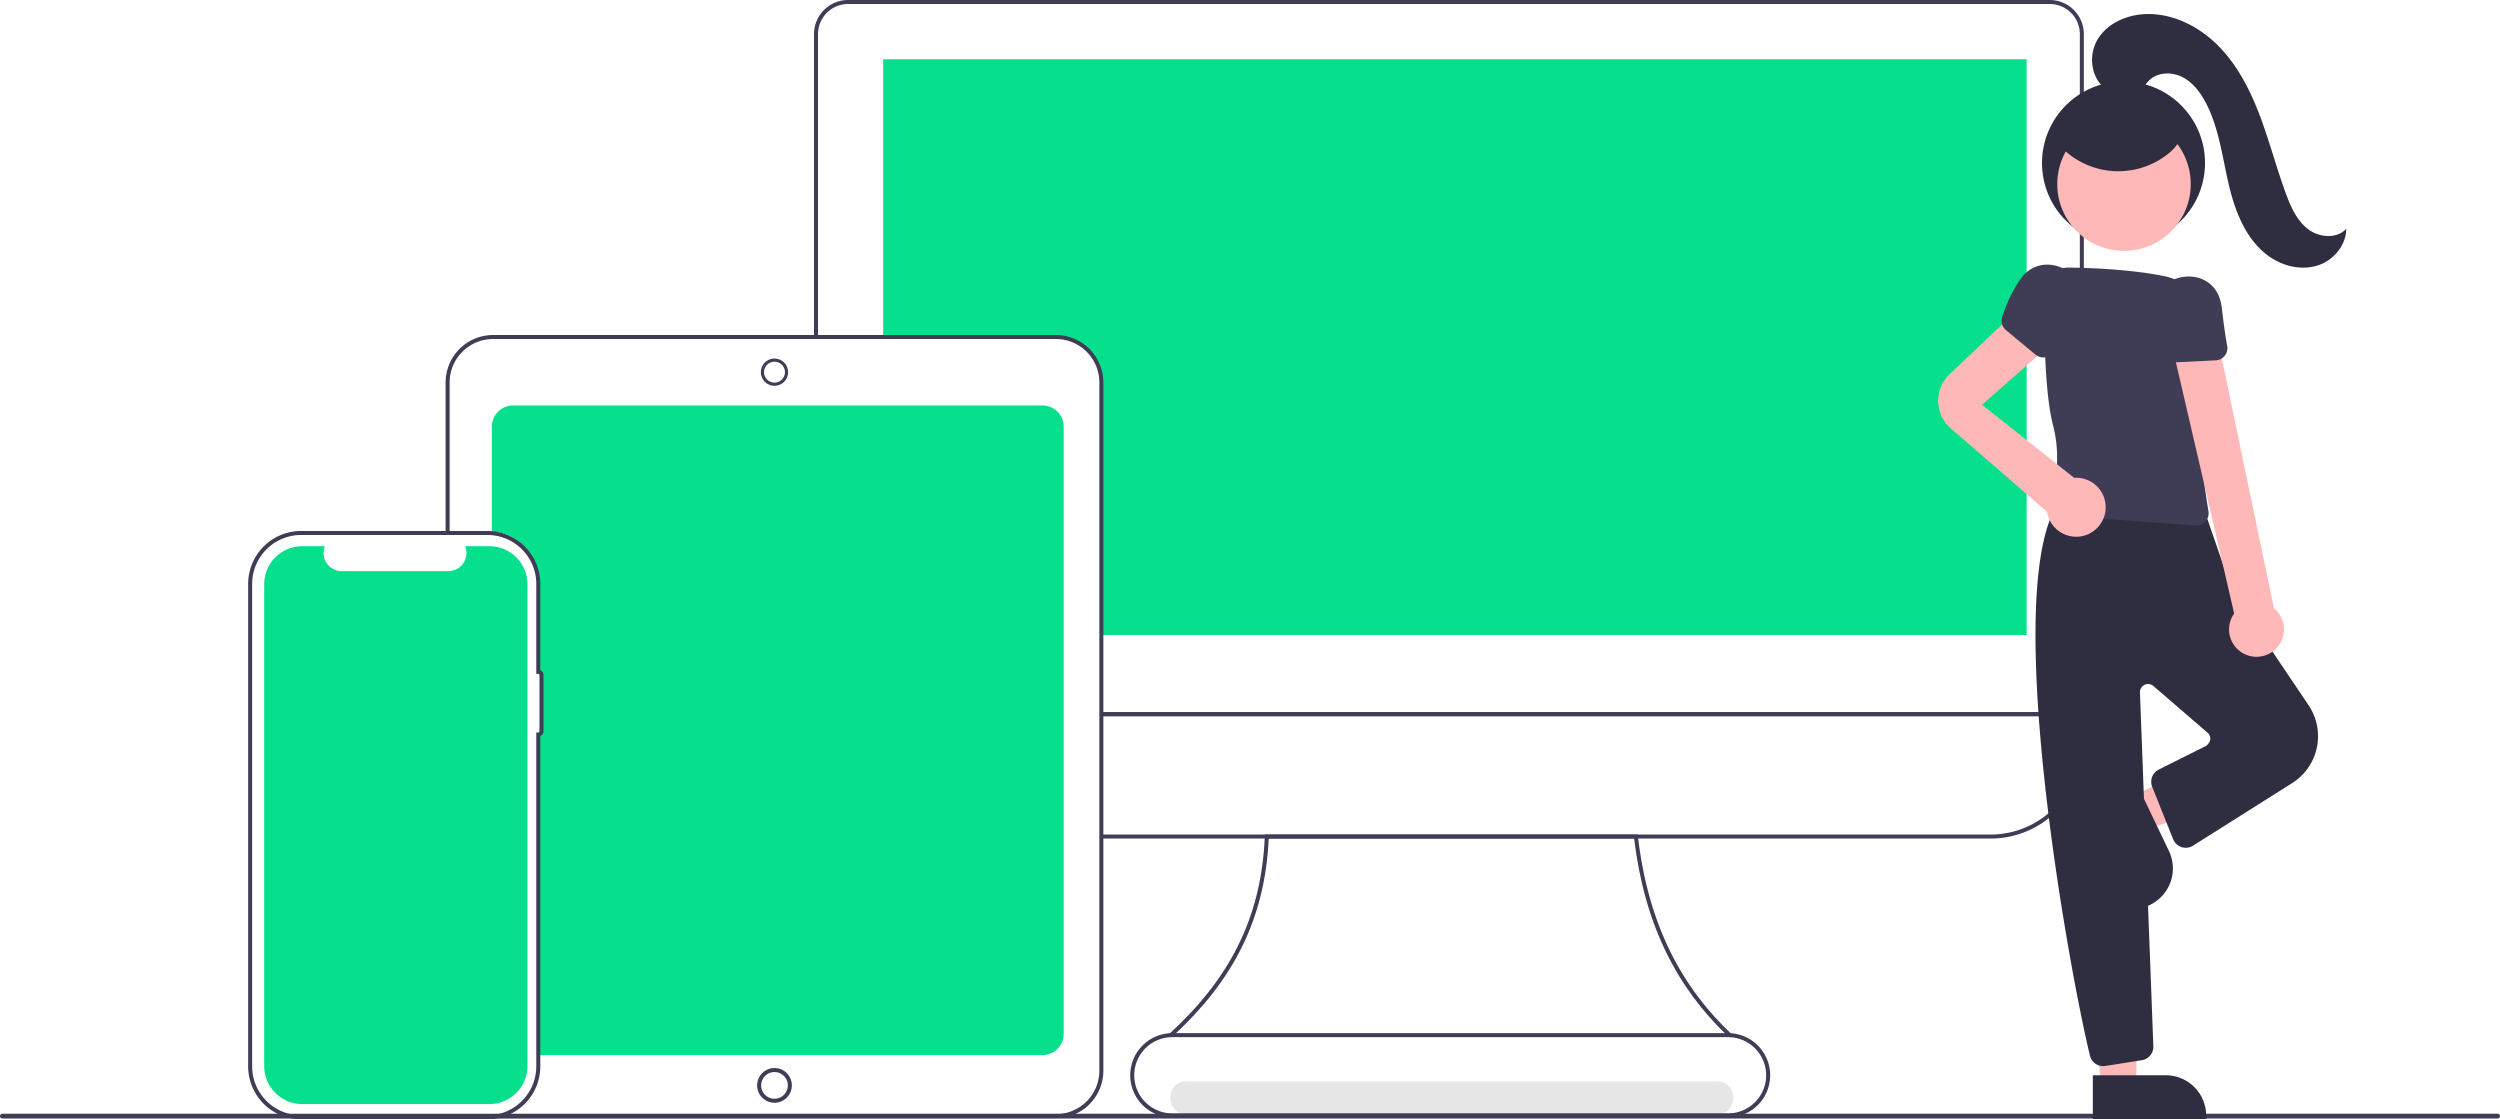 <svg id="b849a2f0-74e0-42be-b224-12e88fa50e48" data-name="Layer 1" xmlns="http://www.w3.org/2000/svg" width="920.109" height="411.952" viewBox="0 0 920.109 411.952"><path d="M576.472,654.024H772.063c7.721,0,7.734-12,0-12H576.472c-7.721,0-7.734,12,0,12Z" transform="translate(-139.946 -244.024)" fill="#e6e6e6"/><path d="M523.665,393.255H328.732a7.777,7.777,0,0,0-7.767,7.767v38.725C330.688,439.976,337,448,338.529,457.741v35.107h.738a.444.444,0,0,1,.443.443v18.681a.444.444,0,0,1-.443.443h-.738V625.323c0,2.481-.025,7.007-.025,7.007H523.665a7.777,7.777,0,0,0,7.767-7.767V401.022A7.777,7.777,0,0,0,523.665,393.255Z" transform="translate(-139.946 -244.024)" fill="#06e08c"/><path d="M885.845,265.834V477.735H544.914V384.439a15.993,15.993,0,0,0-15.978-15.977H464.998V265.834Z" transform="translate(-139.946 -244.024)" fill="#06e08c"/><path d="M906.895,507.607H545.295v-1.477H905.418V256.576a11.088,11.088,0,0,0-11.075-11.075H452.084a11.088,11.088,0,0,0-11.075,11.075V367.505h-1.477V256.576a12.566,12.566,0,0,1,12.552-12.552h442.259A12.566,12.566,0,0,1,906.895,256.576Z" transform="translate(-139.946 -244.024)" fill="#3f3d56"/><path d="M872.632,552.645H545.295v-1.477H872.632A32.823,32.823,0,0,0,905.418,518.383V507.607H545.295v-1.477H906.895V518.383A34.301,34.301,0,0,1,872.632,552.645Z" transform="translate(-139.946 -244.024)" fill="#3f3d56"/><path d="M775.485,625.002c-18.248-17.522-30.252-40.384-34.111-72.356H606.885c-1.368,29.912-13.296,52.345-34.813,72.278l-2.273.079c22.199-20.118,34.427-42.716,35.641-73.125l.028-.709h137.219l.076.653c3.79,32.514,16.045,55.523,34.743,73.062Z" transform="translate(-139.946 -244.024)" fill="#3f3d56"/><path d="M528.58,655.548H321.407v-1.477H528.58a15.995,15.995,0,0,0,15.977-15.977V384.778A15.995,15.995,0,0,0,528.58,368.801H321.407a15.995,15.995,0,0,0-15.977,15.977v54.667H303.953V384.778a17.473,17.473,0,0,1,17.453-17.453H528.58a17.473,17.473,0,0,1,17.453,17.453V638.095A17.473,17.473,0,0,1,528.58,655.548Z" transform="translate(-139.946 -244.024)" fill="#3f3d56"/><path d="M424.993,386.007A5.007,5.007,0,1,1,430,381,5.012,5.012,0,0,1,424.993,386.007Zm0-8.856a3.849,3.849,0,1,0,3.849,3.849A3.854,3.854,0,0,0,424.993,377.151Z" transform="translate(-139.946 -244.024)" fill="#3f3d56"/><path d="M424.993,649.888a6.388,6.388,0,1,1,6.388-6.389A6.396,6.396,0,0,1,424.993,649.888Zm0-11.3a4.912,4.912,0,1,0,4.912,4.912A4.917,4.917,0,0,0,424.993,638.588Z" transform="translate(-139.946 -244.024)" fill="#3f3d56"/><path d="M319.326,655.976h-68.58A19.495,19.495,0,0,1,231.273,636.503V458.919a19.495,19.495,0,0,1,19.473-19.473h68.58a19.495,19.495,0,0,1,19.473,19.473v31.779a1.923,1.923,0,0,1,1.182,1.772l-0,20.678a1.923,1.923,0,0,1-1.182,1.772V636.503A19.495,19.495,0,0,1,319.326,655.976ZM250.746,440.922a18.017,18.017,0,0,0-17.997,17.996V636.503a18.017,18.017,0,0,0,17.997,17.997h68.58A18.017,18.017,0,0,0,337.323,636.503V513.592h.738a.444.444,0,0,0,.443-.443l0-20.678a.444.444,0,0,0-.443-.443h-.738V458.919a18.017,18.017,0,0,0-17.996-17.996Z" transform="translate(-139.946 -244.024)" fill="#3f3d56"/><path d="M320.082,445.058h-8.952a6.647,6.647,0,0,1-6.154,9.158H265.687a6.647,6.647,0,0,1-6.154-9.158h-8.361a13.991,13.991,0,0,0-13.991,13.991V636.373a13.991,13.991,0,0,0,13.991,13.991h68.91a13.991,13.991,0,0,0,13.991-13.991h0V459.049A13.991,13.991,0,0,0,320.082,445.058Z" transform="translate(-139.946 -244.024)" fill="#06e08c"/><path d="M1059.175,655.687H140.825a.879.879,0,1,1,0-1.758h918.351a.879.879,0,1,1,0,1.758Z" transform="translate(-139.946 -244.024)" fill="#3f3d56"/><path d="M775.941,655.273H571.424a15.505,15.505,0,1,1,0-31.01H775.941a15.505,15.505,0,0,1,0,31.01ZM571.424,625.74a14.028,14.028,0,0,0,0,28.056H775.941a14.028,14.028,0,0,0,0-28.056Z" transform="translate(-139.946 -244.024)" fill="#3f3d56"/><polygon points="784.495 293.196 790.223 305.172 839.14 288.778 830.686 271.103 784.495 293.196" fill="#ffb8b8"/><path d="M907.504,547.254h41.721a0,0,0,0,1,0,0v16.119a0,0,0,0,1,0,0H922.391a14.887,14.887,0,0,1-14.887-14.887v-1.233A0,0,0,0,1,907.504,547.254Z" transform="translate(688.031 1388.396) rotate(-115.562)" fill="#2f2e41"/><polygon points="772.964 400.141 786.231 399.693 786.789 348.049 771.237 348.967 772.964 400.141" fill="#ffb8b8"/><path d="M910.199,639.762h41.721a0,0,0,0,1,0,0v16.119a0,0,0,0,1,0,0H925.085a14.887,14.887,0,0,1-14.887-14.887v-1.233A0,0,0,0,1,910.199,639.762Z" transform="translate(1722.172 1051.619) rotate(180)" fill="#2f2e41"/><path d="M914.001,636.407a4.974,4.974,0,0,1-4.83-3.786c-7.268-29.201-34.311-176.333-10.397-205.23l.208-.252.316-.08c1.679-.425,33.325-10.223,51.894,5.071l.217.179,10.334,29.915,27.859,41.355a20.403,20.403,0,0,1-6.033,28.654l-36.582,23.085a5.009,5.009,0,0,1-5.753-.405,5.061,5.061,0,0,1-1.5-2.092l-7.688-19.22a5.03,5.03,0,0,1,2.406-6.329l17.139-8.57a3.674,3.674,0,0,0,1.83-2.504,2.959,2.959,0,0,0-1.029-2.543l-19.896-17.151a3,3,0,0,0-4.957,2.385l4.932,130.203a5.002,5.002,0,0,1-4.217,5.128L914.8,636.343A5.049,5.049,0,0,1,914.001,636.407Z" transform="translate(-139.946 -244.024)" fill="#2f2e41"/><path d="M948.322,437.437q-.169,0-.34-.013l-49.616-3.675a4.493,4.493,0,0,1-3.914-5.97A47.092,47.092,0,0,0,895.528,400.46c-3.232-12.742-3.308-36.433-3.066-49.421a8.753,8.753,0,0,1,8.281-8.522l0-.018,1,.012c8.083.113,22.916.69,35.053,3.215a18.389,18.389,0,0,1,14.659,17.7c.275,12.058.315,28.379-1.053,37.657-1.154,7.827.978,22.858,2.352,31.122a4.498,4.498,0,0,1-4.433,5.231Z" transform="translate(-139.946 -244.024)" fill="#3f3d56"/><path d="M966.035,484.734a10.025,10.025,0,0,1-3.811-14.892L939.308,371.024H956.633l20.224,96.871a10.079,10.079,0,0,1-10.823,16.84Z" transform="translate(-139.946 -244.024)" fill="#ffb8b8"/><path d="M857.504,381.729l27.435-25.952,10.336,14.47L869.436,392.985,903.323,419.896c.245-.017.489-.037.738-.037a10.853,10.853,0,1,1-10.746,12.296l-.107.107-35.269-30.567A13.471,13.471,0,0,1,857.504,381.729Z" transform="translate(-139.946 -244.024)" fill="#ffb8b8"/><path d="M941.134,377.356a4.47,4.47,0,0,1-4.052-2.554,52.813,52.813,0,0,1-4.468-14.57c-1.19-8.244,4.542-13.148,10.372-14.217,5.671-1.04,12.578,1.454,14.343,9.383a20.451,20.451,0,0,1,.342,2.032c.707,6.011,1.372,10.686,1.977,13.896a4.495,4.495,0,0,1-4.198,5.32l-14.086.704Q941.248,377.356,941.134,377.356Z" transform="translate(-139.946 -244.024)" fill="#3f3d56"/><circle cx="781.544" cy="59.981" r="30" fill="#2f2e41"/><circle cx="781.725" cy="67.769" r="24.561" fill="#ffb8b8"/><path d="M878.078,365.403a4.47,4.47,0,0,1-1.262-4.621,52.813,52.813,0,0,1,6.551-13.76c4.693-6.882,12.232-6.624,17.252-3.473,4.883,3.065,8.29,9.57,4.235,16.608a20.453,20.453,0,0,1-1.121,1.729c-3.54,4.909-6.208,8.805-7.931,11.58a4.495,4.495,0,0,1-6.69,1.086l-10.86-8.998Q878.162,365.48,878.078,365.403Z" transform="translate(-139.946 -244.024)" fill="#3f3d56"/><path d="M915.662,277.213c-6.037-3.602-7.344-12.572-3.747-18.612s10.865-9.191,17.891-9.398c10.037-.297,19.73,4.701,26.756,11.875s11.662,16.357,15.194,25.757,6.068,19.148,9.55,28.567c1.786,4.833,3.986,9.796,8.073,12.934s10.583,3.705,14.076-.083c-.013,6.061-4.66,11.571-10.423,13.447s-12.283.459-17.335-2.889c-8.765-5.808-12.997-16.411-15.416-26.644s-3.61-20.955-8.474-30.278c-2.015-3.863-4.776-7.532-8.661-9.503s-9.061-1.841-12.187,1.194c-1.448,1.406-2.385,3.323-4.028,4.495a8.047,8.047,0,0,1-7.036.733,23.801,23.801,0,0,1-6.362-3.59" transform="translate(-139.946 -244.024)" fill="#2f2e41"/><path d="M896.02,295.198a29.383,29.383,0,0,0,42.121,5.258c2.385-1.94,4.6-4.614,4.45-7.685-.153-3.145-2.724-5.616-5.349-7.355a34.484,34.484,0,0,0-23.404-5.378c-4.675.628-9.364,2.332-12.675,5.692s-4.96,8.586-3.253,12.983" transform="translate(-139.946 -244.024)" fill="#2f2e41"/></svg>
